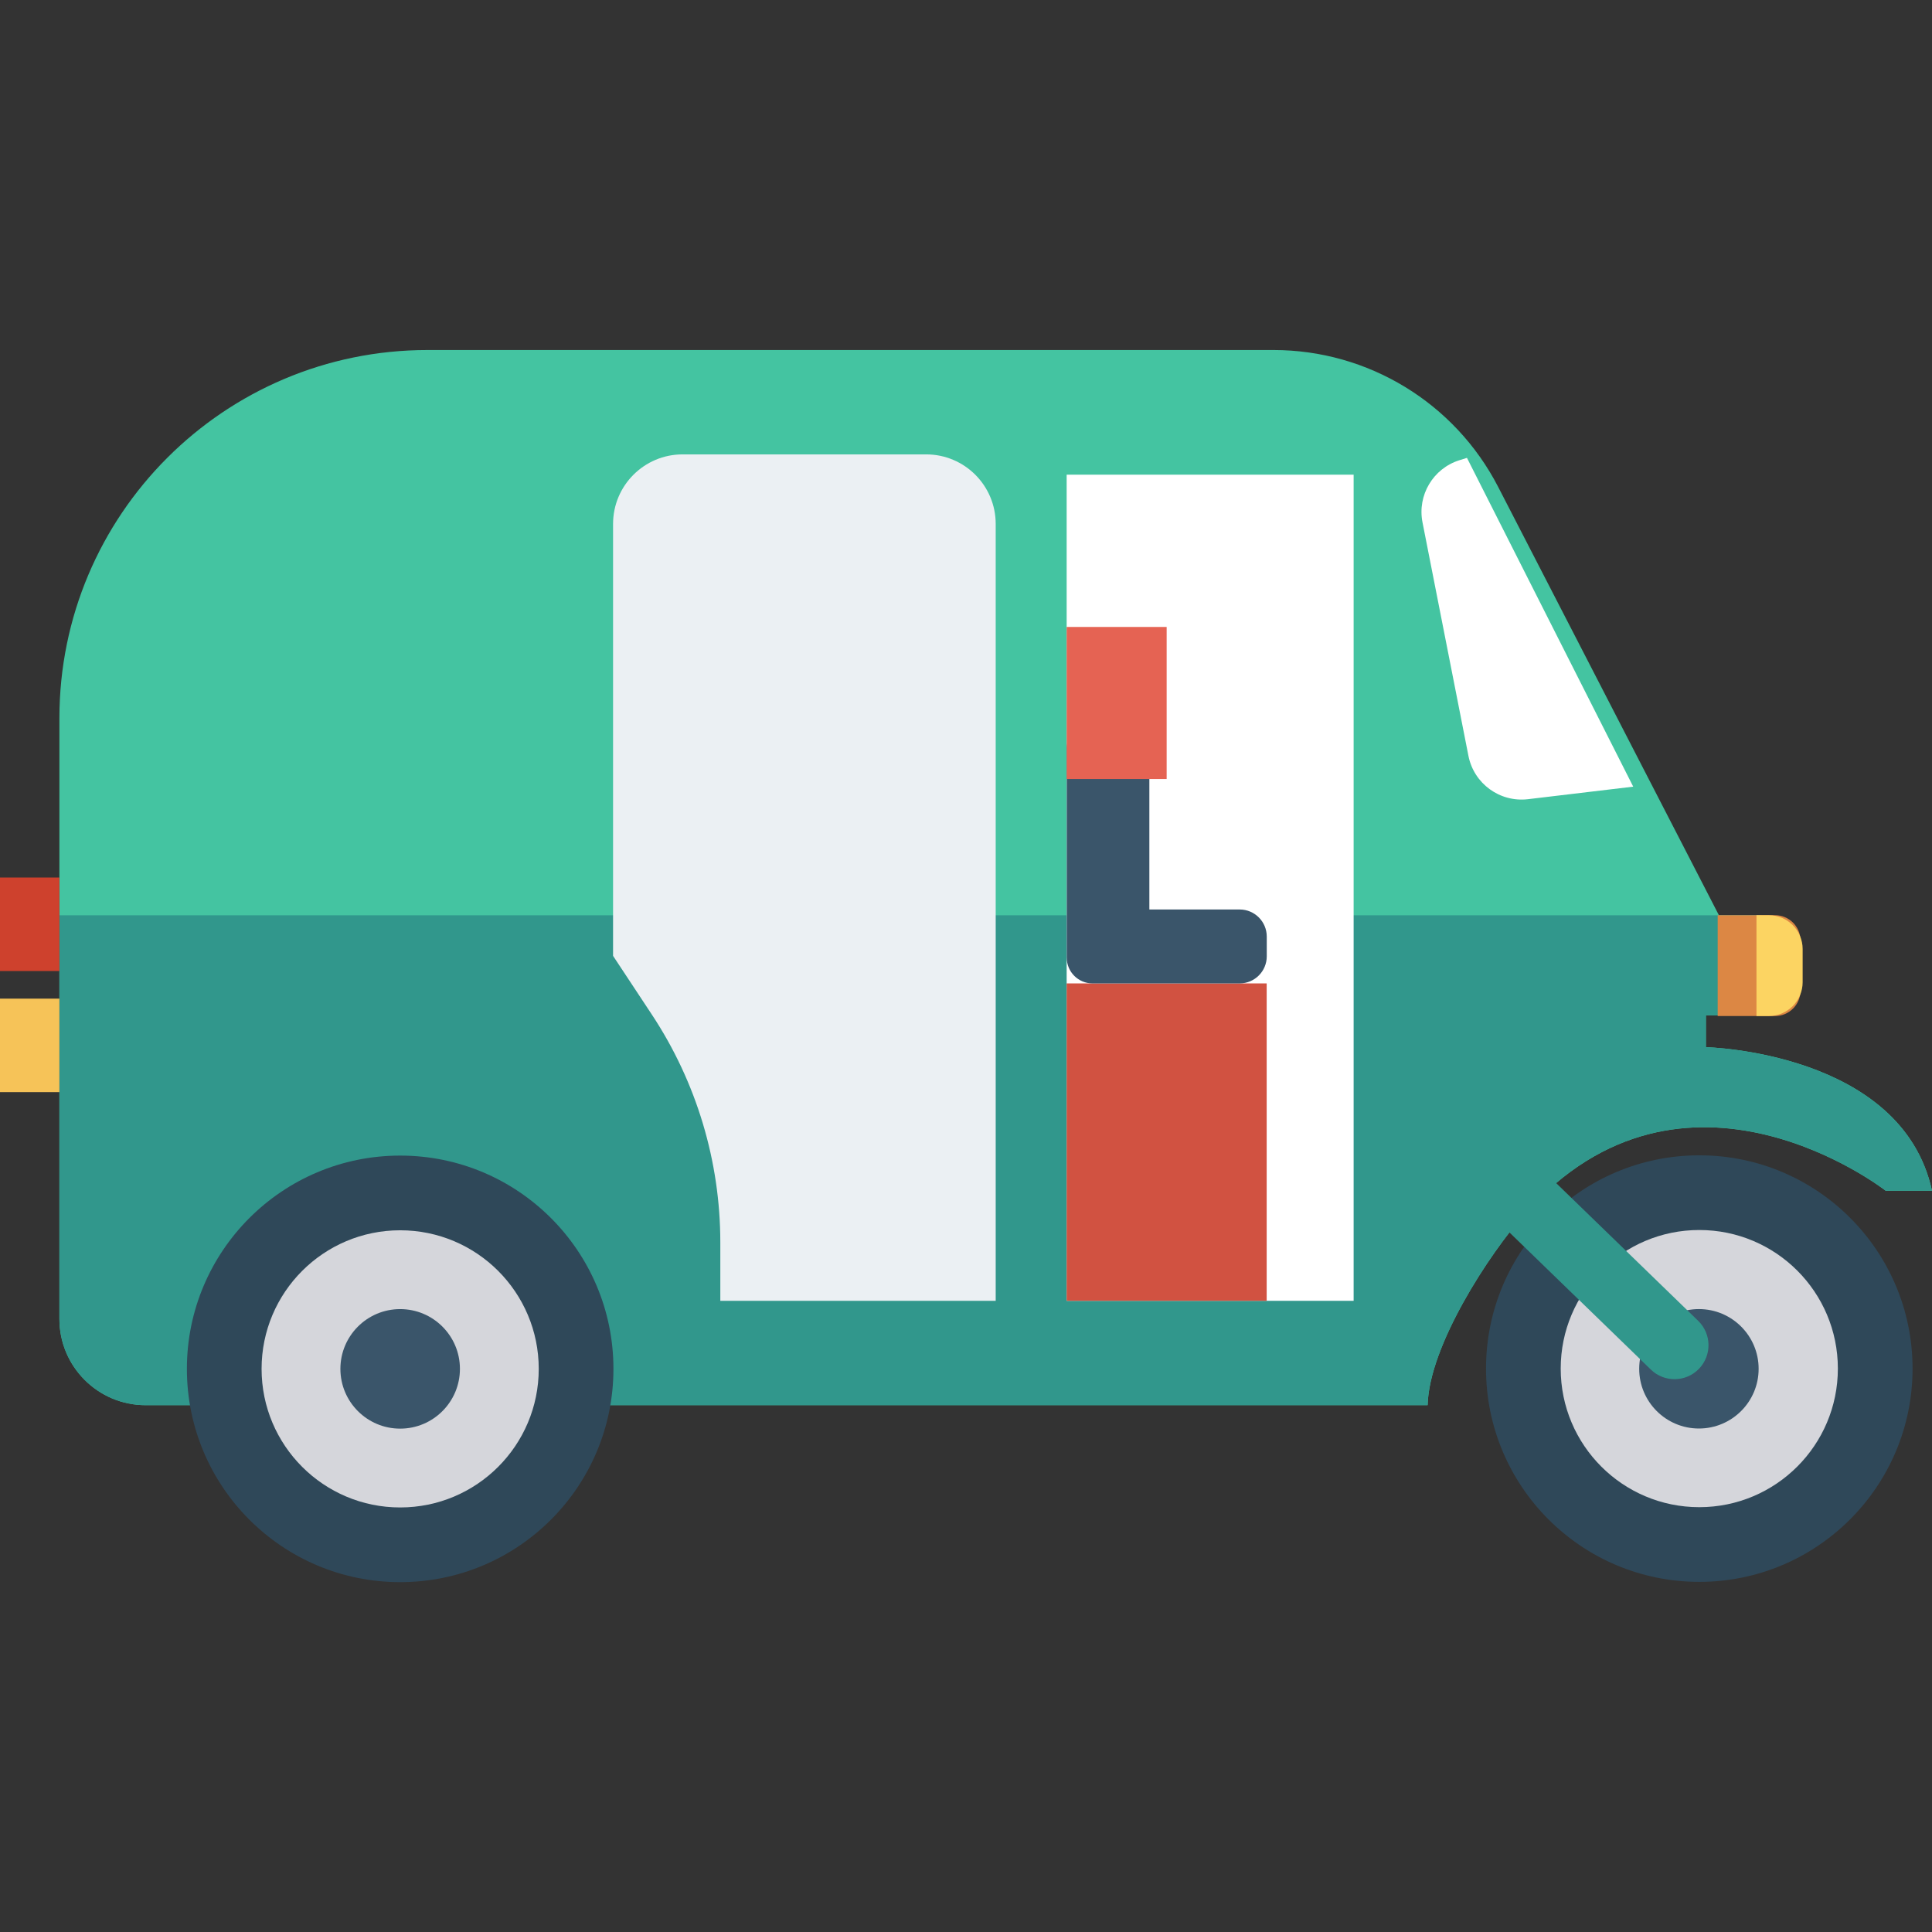 <?xml version="1.0" encoding="iso-8859-1"?>
<!-- Generator: Adobe Illustrator 19.0.0, SVG Export Plug-In . SVG Version: 6.00 Build 0)  -->
<svg version="1.1" id="Capa_1" xmlns="http://www.w3.org/2000/svg" xmlns:xlink="http://www.w3.org/1999/xlink" x="0px" y="0px"
	 viewBox="0 0 426.667 426.667" style="enable-background:new 0 0 426.667 426.667;" xml:space="preserve">
<rect x="0" y="0" width="426.667" height="426.667" fill="#333333" stroke="none"/>
<path style="fill:#44C4A1;" d="M376.733,231.261v-7.042h11.026c5.578,0,10.1-4.522,10.1-10.1v-1.886c0-5.578-4.522-10.1-10.1-10.1
	h-8.145l-48.747-94.584c-9.574-18.576-28.722-30.249-49.619-30.249H94.419c-44.901,0-81.301,36.4-81.301,81.301v132.672
	c0,10.52,8.528,19.048,19.048,19.048h283.112c0.32-13.124,13.585-33.39,21.445-42.251c35.32-39.82,79.701-5.121,79.701-5.121h10.243
	C419.945,232.222,376.733,231.261,376.733,231.261z"/>
<path style="fill:#31978C;" d="M376.733,231.261v-7.042h11.026c5.578,0,10.1-4.522,10.1-10.1v-1.886c0-5.578-4.522-10.1-10.1-10.1
	h-8.145H13.118v89.141c0,10.52,8.528,19.048,19.048,19.048h283.112c0.32-13.124,13.585-33.39,21.445-42.251
	c35.32-39.82,79.701-5.121,79.701-5.121h10.243C419.945,232.222,376.733,231.261,376.733,231.261z"/>
<path style="fill:#EBF0F3;" d="M150.754,100.347h53.774c8.485,0,15.364,6.879,15.364,15.364v171.565h-60.816v-12.905
	c0-17.888-5.257-35.383-15.118-50.308l-8.568-12.967v-95.385C135.39,107.226,142.269,100.347,150.754,100.347z"/>
<g>
	<path style="fill:#FFFFFF;" d="M323.966,101.117l-1.644,0.513c-5.829,1.82-9.353,7.737-8.174,13.729l10.144,51.566
		c1.208,6.139,6.941,10.31,13.154,9.57l23.238-2.768L323.966,101.117z"/>
	<rect x="235.563" y="104.828" style="fill:#FFFFFF;" width="63.377" height="182.447"/>
</g>
<rect x="235.563" y="217.178" style="fill:#D15241;" width="44.173" height="70.097"/>
<path style="fill:#3A556A;" d="M273.768,200.853h-19.941v-35.601c0-3.142-2.547-5.689-5.689-5.689h-6.867
	c-3.142,0-5.689,2.547-5.689,5.689v41.588v4.353v0.297c0,3.142,2.547,5.689,5.689,5.689h0.295h0.001h32.201
	c3.306,0,5.986-2.68,5.986-5.986v-4.353C279.754,203.534,277.074,200.853,273.768,200.853z"/>
<rect x="235.563" y="138.458" style="fill:#E56353;" width="22.084" height="33.583"/>
<g transform="matrix(0.144 -0.99 0.99 0.144 3.847 166.15)">
	
		<ellipse transform="matrix(-0.144 -0.99 0.99 -0.144 -476.078 362.188)" style="fill:#2F4859;" cx="-81.348" cy="387.056" rx="47.061" ry="47.061"/>
	
		<ellipse transform="matrix(-0.144 -0.99 0.99 -0.144 -476.078 362.188)" style="fill:#D5D6DB;" cx="-81.348" cy="387.056" rx="30.579" ry="30.579"/>
</g>
<ellipse style="fill:#3A556A;" cx="375.192" cy="302.289" rx="13.188" ry="13.188"/>
<path style="fill:#31978C;" d="M375.029,291.693l-40.439-39.217l-10.448,10.771l40.44,39.219c2.975,2.885,7.724,2.812,10.609-0.162
	C378.076,299.33,378.004,294.579,375.029,291.693z"/>
<g transform="matrix(0.144 -0.99 0.99 0.144 -53.725 99.61)">
	
		<ellipse transform="matrix(-0.144 -0.99 0.99 -0.144 -373.998 15.795)" style="fill:#2F4859;" cx="-180.166" cy="169.697" rx="47.061" ry="47.061"/>
	
		<ellipse transform="matrix(-0.144 -0.99 0.99 -0.144 -373.998 15.795)" style="fill:#D5D6DB;" cx="-180.166" cy="169.697" rx="30.579" ry="30.579"/>
	
		<ellipse transform="matrix(-0.144 -0.99 0.99 -0.144 -373.998 15.795)" style="fill:#3A556A;" cx="-180.166" cy="169.697" rx="13.188" ry="13.188"/>
</g>
<path style="fill:#DC8744;" d="M379.338,224.381h12.67c3.098,0,5.61-2.511,5.61-5.61v-11.045c0-3.098-2.511-5.61-5.61-5.61h-12.67
	V224.381z"/>
<rect y="220.54" style="fill:#F6C358;" width="13.116" height="20.646"/>
<rect y="193.796" style="fill:#CE412D;" width="13.116" height="20.646"/>
<path style="fill:#FCD462;" d="M390.622,202.116h-2.72v22.265h2.72c4.131,0,7.479-3.349,7.479-7.479v-7.306
	C398.101,205.465,394.753,202.116,390.622,202.116z"/>
<g>
</g>
<g>
</g>
<g>
</g>
<g>
</g>
<g>
</g>
<g>
</g>
<g>
</g>
<g>
</g>
<g>
</g>
<g>
</g>
<g>
</g>
<g>
</g>
<g>
</g>
<g>
</g>
<g>
</g>
</svg>
